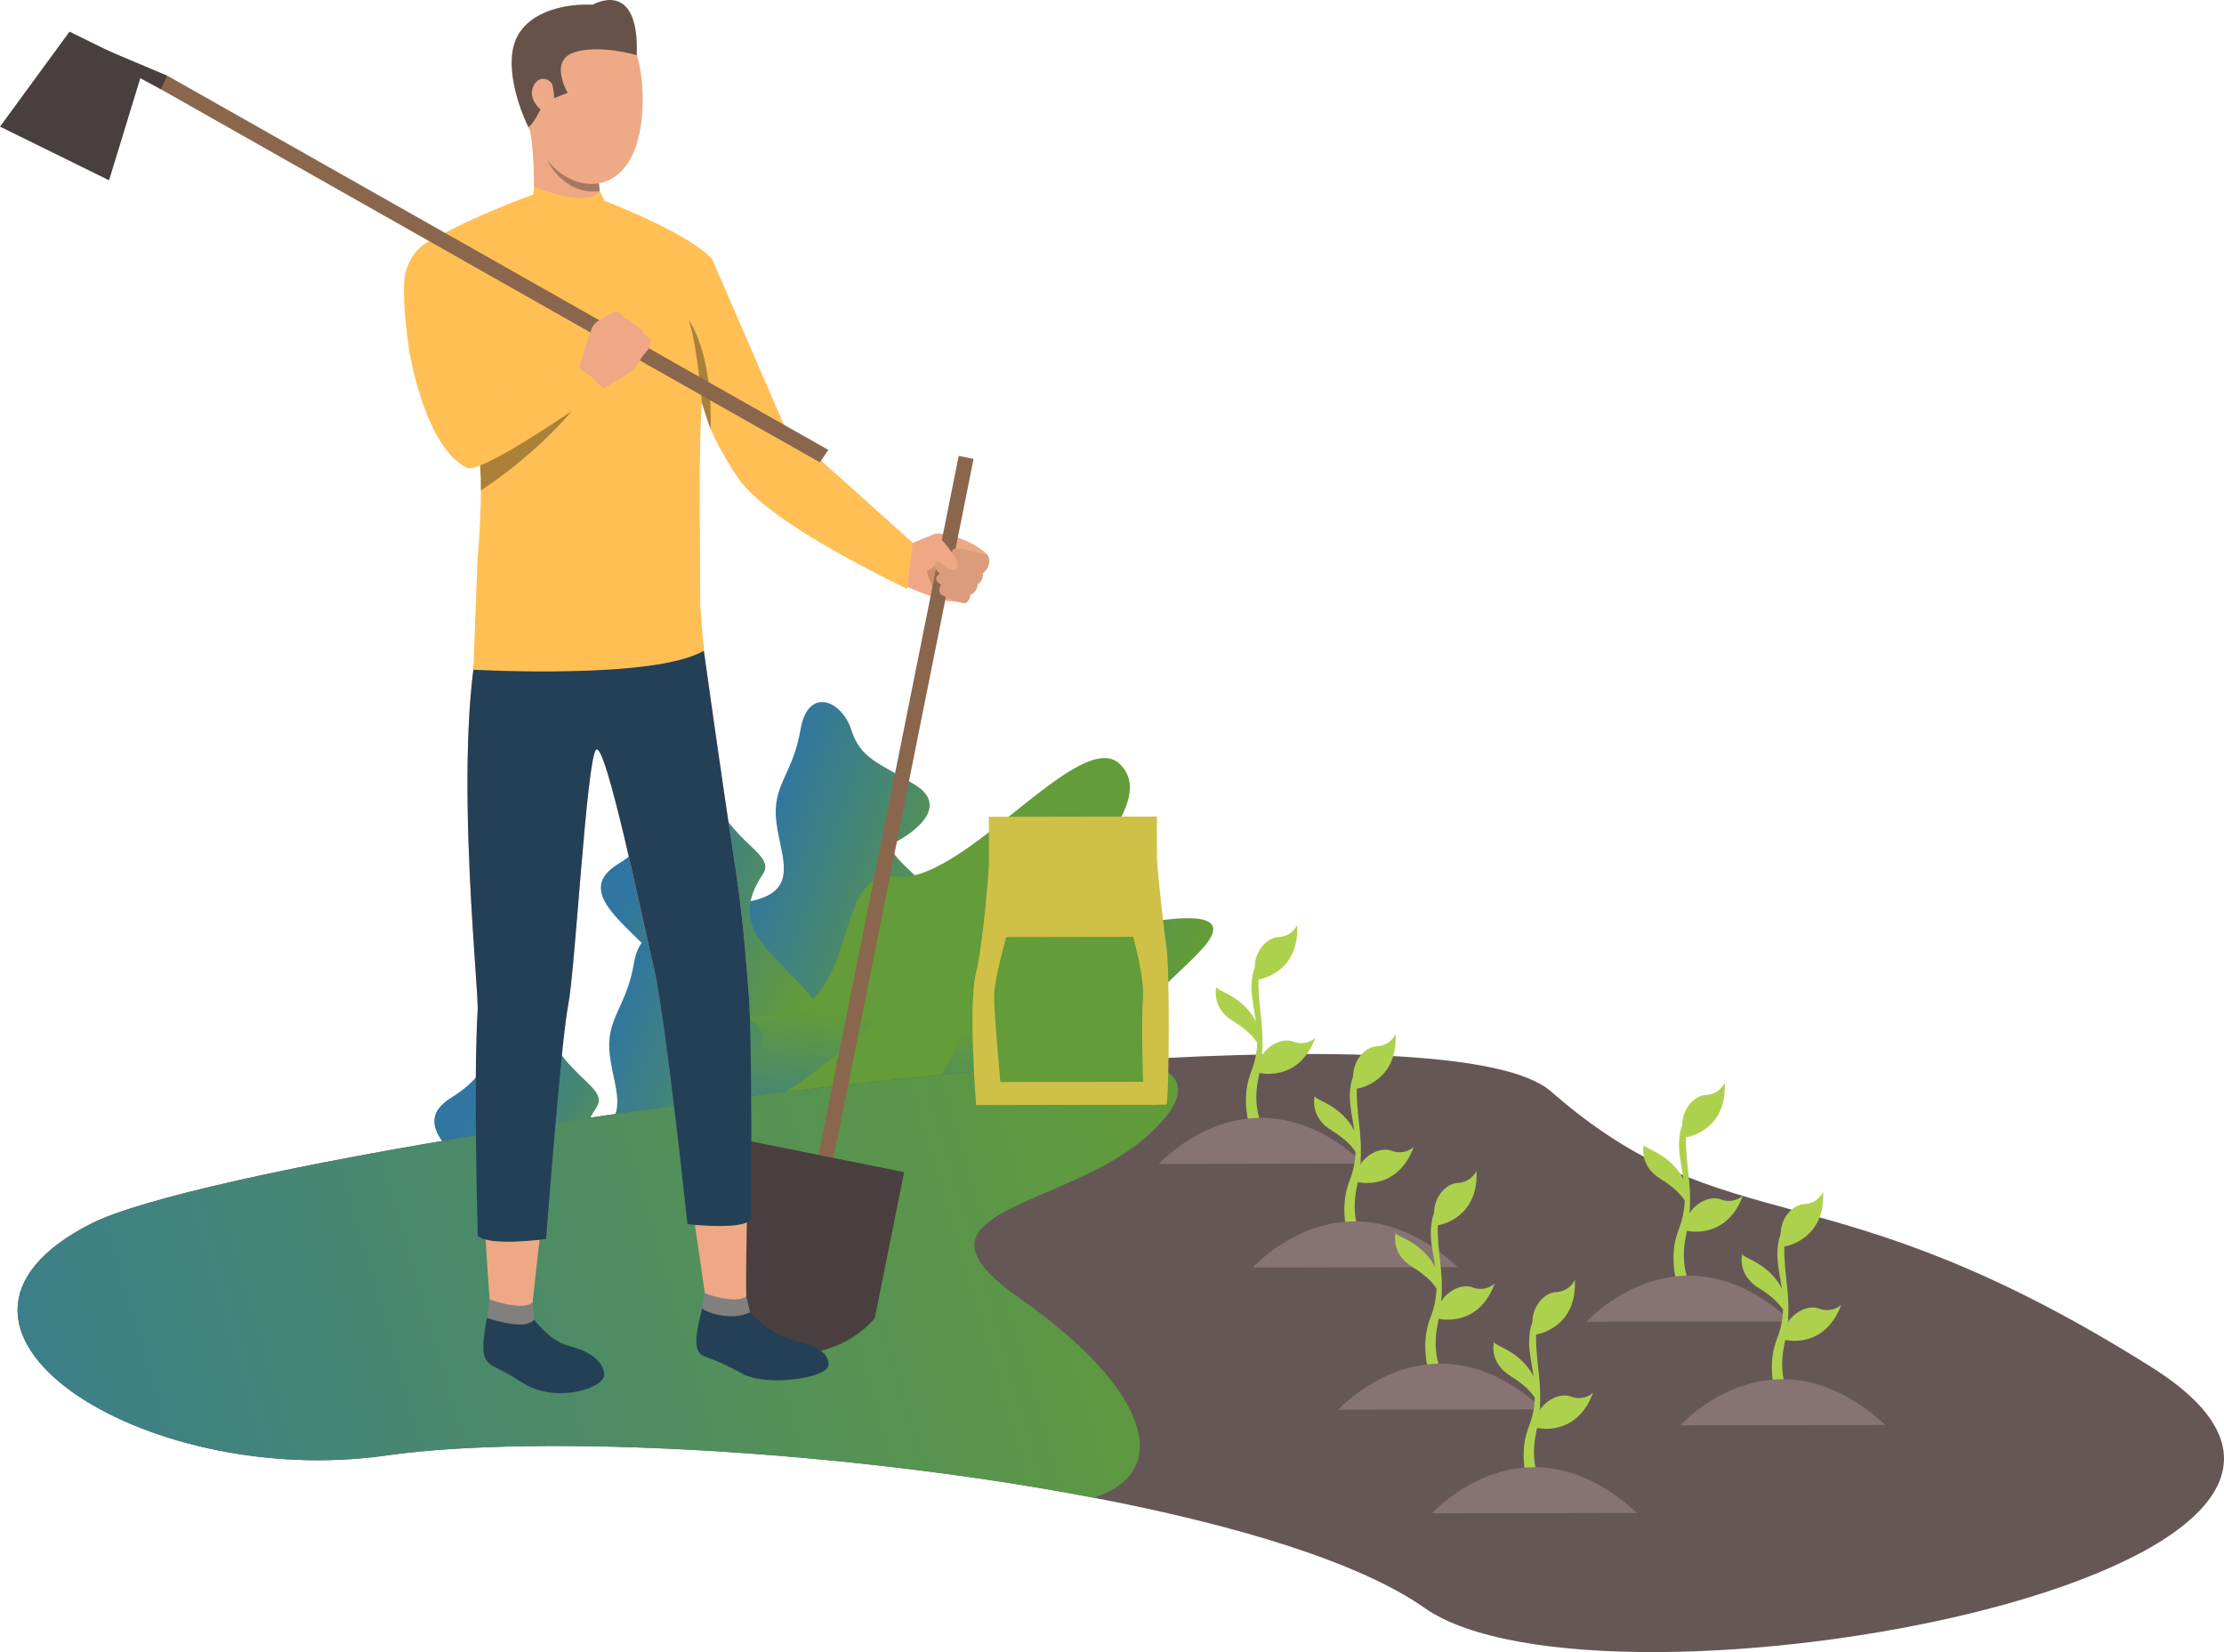<?xml version="1.0" encoding="UTF-8"?>
<!DOCTYPE svg PUBLIC "-//W3C//DTD SVG 1.1//EN" "http://www.w3.org/Graphics/SVG/1.1/DTD/svg11.dtd">
<!-- Creator: CorelDRAW 2020 (64-Bit) -->
<svg xmlns="http://www.w3.org/2000/svg" xml:space="preserve" width="100%" height="100%" version="1.1" style="shape-rendering:geometricPrecision; text-rendering:geometricPrecision; image-rendering:optimizeQuality; fill-rule:evenodd; clip-rule:evenodd"
viewBox="0 0 12195.15 9059.07"
 xmlns:xlink="http://www.w3.org/1999/xlink"
 xmlns:xodm="http://www.corel.com/coreldraw/odm/2003">
 <defs>
  <style type="text/css">
   <![CDATA[
    .fil16 {fill:#244057;fill-rule:nonzero}
    .fil15 {fill:#4A3F3F;fill-rule:nonzero}
    .fil24 {fill:#639C38;fill-rule:nonzero}
    .fil20 {fill:#665249;fill-rule:nonzero}
    .fil8 {fill:#665757;fill-rule:nonzero}
    .fil17 {fill:#81807E;fill-rule:nonzero}
    .fil11 {fill:#877373;fill-rule:nonzero}
    .fil14 {fill:#8A664D;fill-rule:nonzero}
    .fil22 {fill:#A77860;fill-rule:nonzero}
    .fil21 {fill:#AB8039;fill-rule:nonzero}
    .fil10 {fill:#ADD14D;fill-rule:nonzero}
    .fil13 {fill:#CF8C6C;fill-rule:nonzero}
    .fil23 {fill:#CFC147;fill-rule:nonzero}
    .fil25 {fill:#DB9C7C;fill-rule:nonzero}
    .fil12 {fill:#EEA886;fill-rule:nonzero}
    .fil19 {fill:#EEA987;fill-rule:nonzero}
    .fil18 {fill:#FFBF55;fill-rule:nonzero}
    .fil7 {fill:url(#id0)}
    .fil6 {fill:url(#id1)}
    .fil1 {fill:url(#id2)}
    .fil5 {fill:url(#id3)}
    .fil0 {fill:url(#id4)}
    .fil4 {fill:url(#id5)}
    .fil2 {fill:url(#id6)}
    .fil3 {fill:url(#id7)}
    .fil9 {fill:url(#id8)}
   ]]>
  </style>
  <linearGradient id="id0" gradientUnits="userSpaceOnUse" x1="3942.12" y1="7769.86" x2="4060.97" y2="6884.47">
   <stop offset="0" style="stop-opacity:1; stop-color:#3076A1"/>
   <stop offset="1" style="stop-opacity:1; stop-color:#639C38"/>
  </linearGradient>
  <linearGradient id="id1" gradientUnits="userSpaceOnUse" xlink:href="#id0" x1="2477.48" y1="6329.34" x2="3500.41" y2="6762.34">
  </linearGradient>
  <linearGradient id="id2" gradientUnits="userSpaceOnUse" xlink:href="#id0" x1="4312.24" y1="5447.3" x2="6238.29" y2="6126.15">
  </linearGradient>
  <linearGradient id="id3" gradientUnits="userSpaceOnUse" xlink:href="#id0" x1="3399.1" y1="6727.42" x2="5325.18" y2="7406.28">
  </linearGradient>
  <linearGradient id="id4" gradientUnits="userSpaceOnUse" xlink:href="#id0" x1="3994.23" y1="5006.47" x2="5173.08" y2="5434.59">
  </linearGradient>
  <linearGradient id="id5" gradientUnits="userSpaceOnUse" xlink:href="#id0" x1="3081.06" y1="6286.62" x2="4259.93" y2="6714.74">
  </linearGradient>
  <linearGradient id="id6" gradientUnits="userSpaceOnUse" xlink:href="#id0" x1="3390.63" y1="5049.22" x2="4413.55" y2="5482.21">
  </linearGradient>
  <linearGradient id="id7" gradientUnits="userSpaceOnUse" xlink:href="#id0" x1="4855.27" y1="6489.72" x2="4974.12" y2="5604.33">
  </linearGradient>
  <linearGradient id="id8" gradientUnits="userSpaceOnUse" xlink:href="#id0" x1="-1452.71" y1="8879.51" x2="6622.49" y2="6506.86">
  </linearGradient>
 </defs>
 <g id="Layer_x0020_1">
  <path class="fil0" d="M4297.4 6391.43c0,0 193.33,-85.04 248.17,-270.17 54.79,-185.17 89.91,-440.05 239.76,-505.74 149.85,-65.65 464.67,-240.89 473.88,-460.2 9.21,-219.36 -464.75,-479.56 -355.53,-534.15 109.14,-54.63 306.01,-200.13 112.31,-318.84 -193.65,-118.71 -296.56,-139.51 -347.81,-300.18 -51.21,-160.71 -238.19,-242.94 -279.34,1.49 -41.19,244.46 -156.93,300.3 -131.79,504.21 25.18,203.91 142.41,395.6 -184.52,441.06 -326.89,45.5 -207.98,266.39 -135.13,427.42 72.81,161.03 91.36,796.27 113.12,906.65 21.8,110.46 113.24,182.79 246.87,108.45z"/>
  <path class="fil1" d="M4214.98 6502.25c0,0 443.91,-167.59 582.22,-137.5 138.3,30.13 395.04,103.22 496.33,-12.51 101.3,-115.74 183.04,-506.02 508.2,-462.42 325.08,43.61 445,-34.07 426.25,-228.25 -18.7,-194.22 508.11,-488.69 413.14,-595.53 -94.98,-106.84 -813.04,89.87 -1026.41,164.57 -213.41,74.67 -420.18,-95.82 -538.04,111.31 -117.83,207.17 -511.9,384.33 -643.04,348.73 -131.1,-35.56 -236.9,-53.94 -269,142.69 -32.1,196.63 -164.65,317.15 -199.57,439.33 -34.92,122.21 -81.22,210.63 249.93,229.58z"/>
  <path class="fil2" d="M3885.91 4236.71c-15.77,-120.2 -223.1,-175.92 -255.36,-25.14 -32.26,150.73 43.41,350.34 -240.89,525.73 -284.33,175.39 150.25,382.57 256.85,593.08 106.6,210.47 87.74,441.58 176.4,624.13 88.62,182.56 67.91,537.32 221.61,456.38 153.67,-80.94 103.95,-274.15 192.53,-486.11 88.62,-211.92 384.61,-261.6 185.97,-488.28 -198.65,-226.72 -432.69,-357.22 -240.12,-642.84 84.96,-125.95 -248,-183.04 -297,-556.95z"/>
  <path class="fil3" d="M3945.13 6381.61c0,0 153.47,-143.61 75.02,-452.28 -78.44,-308.71 -226.8,-317.72 242.41,-368.57 469.26,-50.85 283.76,-797.19 652.61,-753.67 368.85,43.53 1011.28,-832.27 1227.1,-615.89 215.82,216.43 -300.02,575.06 -165.26,784.72 134.76,209.59 94.82,401.87 -341.09,415.31 -435.87,13.48 19.91,811.83 -560.69,801.78 -580.61,-10.06 -670.71,721.12 -1130.11,188.59z"/>
  <path class="fil4" d="M3384.28 7671.55c0,0 193.33,-85 248.13,-270.17 54.79,-185.13 89.95,-440.05 239.8,-505.7 149.85,-65.69 464.67,-240.92 473.88,-460.24 9.21,-219.36 -464.75,-479.55 -355.57,-534.14 109.18,-54.59 306.01,-200.09 112.35,-318.8 -193.7,-118.71 -296.56,-139.55 -347.81,-300.22 -51.21,-160.67 -238.19,-242.93 -279.38,1.49 -41.15,244.46 -156.93,300.34 -131.74,504.21 25.18,203.91 142.37,395.6 -184.52,441.06 -326.89,45.5 -208.02,266.43 -135.17,427.42 72.85,161.03 91.35,796.26 113.16,906.69 21.76,110.43 113.24,182.76 246.88,108.41z"/>
  <path class="fil5" d="M3301.85 7782.37c0,0 443.91,-167.55 582.21,-137.46 138.26,30.09 395,103.22 496.29,-12.51 101.29,-115.73 183.07,-506.06 508.19,-462.41 325.12,43.61 445.04,-34.11 426.3,-228.3 -18.75,-194.18 508.07,-488.64 413.14,-595.53 -94.98,-106.81 -813.08,89.87 -1026.45,164.57 -213.37,74.66 -420.18,-95.82 -538,111.35 -117.87,207.17 -511.94,384.3 -643.04,348.69 -131.1,-35.56 -236.94,-53.94 -269.04,142.69 -32.1,196.67 -164.65,317.19 -199.53,439.41 -34.92,122.17 -81.22,210.59 249.93,229.5z"/>
  <path class="fil6" d="M2972.75 5516.83c-15.73,-120.2 -223.1,-175.87 -255.33,-25.14 -32.26,150.77 43.41,350.34 -240.92,525.78 -284.29,175.35 150.29,382.56 256.89,593.07 106.6,210.47 87.74,441.58 176.4,624.09 88.62,182.59 67.91,537.32 221.57,456.38 153.67,-80.94 103.99,-274.15 192.57,-486.07 88.58,-211.96 384.62,-261.6 185.97,-488.32 -198.64,-226.72 -432.73,-357.22 -240.12,-642.8 84.96,-125.99 -248,-183.04 -297.04,-556.99z"/>
  <path class="fil7" d="M3031.96 7661.73c0,0 153.51,-143.61 75.07,-452.28 -78.44,-308.67 -226.8,-317.72 242.41,-368.56 469.21,-50.85 283.76,-797.15 652.61,-753.67 368.85,43.52 1011.28,-832.27 1227.11,-615.89 215.82,216.39 -300.02,575.09 -165.26,784.72 134.76,209.63 94.81,401.87 -341.09,415.31 -435.91,13.48 19.87,811.83 -560.69,801.81 -580.65,-10.06 -670.72,721.08 -1130.16,188.55z"/>
  <path class="fil8" d="M7811.21 8816.71c-357.26,-250.86 -1034.5,-455.26 -1815.43,-604.42 -1357.56,-259.39 -3029.06,-351.71 -3879.11,-231.11 -1339.1,190.07 -2721.71,-705.35 -1620.65,-1269.67 544.11,-278.9 3473.3,-761.15 5646.59,-896.11 0,0 0.16,0 0.56,0 1167.53,-72.29 2116.86,-44.69 2360.96,168.8 978.98,855.64 1507.53,387.27 3295.61,1513.89 1787.92,1126.61 -3010.72,2005.67 -3988.53,1318.62z"/>
  <path class="fil9" d="M6294.74 6225.89c-445.88,404.13 -1400.89,405.78 -705.47,891.69 695.33,485.67 860.99,951.22 406.7,1094.71 0,0 0,0 -0.2,0 -1357.56,-259.39 -3029.06,-351.71 -3879.11,-231.11 -1339.1,190.07 -2721.71,-705.35 -1620.65,-1269.67 544.11,-278.9 3473.3,-761.15 5646.59,-896.11 0,0 0.16,0 0.56,0 20.84,0.4 589.25,13.6 151.57,410.48z"/>
  <path class="fil10" d="M6905.68 5883.63c46.26,8.77 224.96,27.07 307.34,-193.13 0,0 -48.72,48.27 -122.65,20.72 -52.7,-19.59 -130.78,12.23 -170.61,76.87 12.75,-139.87 -13.24,-235.89 -18.55,-363.5 -0.8,-19.39 -0.88,-36.93 -0.52,-53.14 31.7,-5.83 224.51,-51.41 212.56,-300.18 0,0 -25.67,63.56 -104.47,67.5 -62.52,3.1 -128.89,77.28 -128.2,164.13 -10.3,27.15 -17.38,59.26 -18.02,105.64 -0.85,61.83 15.04,125.31 24.74,195.1 -8.45,-17.9 -18.87,-36.28 -33.95,-54.83 -79.89,-98.35 -167.07,-110.34 -183.48,-135.61 0,0 -30.78,112.15 93.61,187.54 76.19,46.18 113.12,89.99 130.46,117.14 -1.89,49.52 -11.06,102.54 -33.79,160.63 -76.92,196.47 29.24,402.28 29.24,402.28l67.94 -41.96c0,0 -103.22,-118.91 -56,-331.44 1.85,-8.41 2.78,-15.65 4.34,-23.78z"/>
  <path class="fil11" d="M6355.09 6382.45c0,0 509.52,-567.41 1124.32,-1.93l-1124.32 1.93z"/>
  <path class="fil10" d="M7444.98 6482.22c46.26,8.81 224.91,27.04 307.34,-193.13 0,0 -48.76,48.31 -122.65,20.76 -52.7,-19.63 -130.82,12.19 -170.65,76.83 12.75,-139.91 -13.2,-235.89 -18.51,-363.5 -0.8,-19.35 -0.88,-36.93 -0.56,-53.18 31.74,-5.79 224.55,-51.37 212.61,-300.14 0,0 -25.71,63.56 -104.51,67.5 -62.48,3.1 -128.85,77.28 -128.17,164.13 -10.3,27.15 -17.38,59.22 -18.02,105.68 -0.84,61.83 15.05,125.27 24.74,195.06 -8.49,-17.9 -18.91,-36.24 -33.95,-54.83 -79.89,-98.32 -167.06,-110.35 -183.52,-135.61 0,0 -30.78,112.16 93.61,187.54 76.23,46.18 113.16,89.99 130.5,117.14 -1.93,49.52 -11.06,102.54 -33.79,160.63 -76.91,196.47 29.24,402.28 29.24,402.28l67.94 -41.96c0,0 -103.22,-118.91 -56.04,-331.44 1.89,-8.37 2.78,-15.65 4.39,-23.78z"/>
  <path class="fil11" d="M6869.2 6950.19c0,0 509.52,-567.37 1124.32,-1.93l-1124.32 1.93z"/>
  <path class="fil10" d="M7888.85 7231.5c46.26,8.81 224.91,27.07 307.3,-193.13 0,0 -48.72,48.27 -122.65,20.76 -52.66,-19.59 -130.78,12.23 -170.61,76.83 12.75,-139.87 -13.19,-235.89 -18.5,-363.5 -0.85,-19.35 -0.93,-36.93 -0.56,-53.18 31.74,-5.79 224.55,-51.37 212.6,-300.1 0,0 -25.7,63.52 -104.51,67.46 -62.51,3.14 -128.89,77.28 -128.17,164.13 -10.34,27.15 -17.38,59.26 -18.02,105.68 -0.89,61.83 15.04,125.27 24.74,195.07 -8.48,-17.86 -18.87,-36.25 -33.95,-54.87 -79.89,-98.28 -167.07,-110.34 -183.52,-135.57 0,0 -30.78,112.16 93.61,187.54 76.23,46.14 113.16,89.99 130.5,117.14 -1.93,49.52 -11.06,102.58 -33.79,160.63 -76.95,196.47 29.25,402.28 29.25,402.28l67.9 -41.96c0,0 -103.18,-118.91 -56,-331.44 1.85,-8.41 2.78,-15.69 4.39,-23.77z"/>
  <path class="fil11" d="M7338.25 7730.32c0,0 509.48,-567.37 1124.32,-1.89l-1124.32 1.89z"/>
  <path class="fil10" d="M8428.1 7830.09c46.3,8.81 224.91,27.07 307.38,-193.09 0,0 -48.76,48.28 -122.69,20.72 -52.66,-19.59 -130.82,12.23 -170.61,76.88 12.75,-139.91 -13.19,-235.9 -18.54,-363.54 -0.81,-19.35 -0.89,-36.93 -0.52,-53.14 31.7,-5.79 224.51,-51.37 212.6,-300.18 0,0 -25.7,63.56 -104.51,67.5 -62.51,3.14 -128.89,77.28 -128.17,164.13 -10.34,27.15 -17.38,59.26 -18.02,105.68 -0.89,61.83 15,125.27 24.7,195.1 -8.44,-17.94 -18.87,-36.29 -33.95,-54.87 -79.85,-98.32 -167.03,-110.35 -183.48,-135.61 0,0 -30.78,112.19 93.61,187.54 76.23,46.18 113.12,89.99 130.5,117.14 -1.93,49.52 -11.11,102.58 -33.83,160.63 -76.91,196.47 29.29,402.28 29.29,402.28l67.91 -41.96c0,0 -103.19,-118.91 -56.04,-331.44 1.89,-8.41 2.81,-15.65 4.39,-23.77z"/>
  <path class="fil11" d="M7852.36 8298.06c0,0 509.52,-567.37 1124.28,-1.93l-1124.28 1.93z"/>
  <path class="fil10" d="M9249.91 6749.09c46.26,8.77 224.91,27.04 307.34,-193.13 0,0 -48.76,48.27 -122.69,20.72 -52.66,-19.59 -130.78,12.23 -170.61,76.87 12.75,-139.91 -13.2,-235.93 -18.5,-363.54 -0.85,-19.35 -0.89,-36.93 -0.56,-53.14 31.74,-5.79 224.55,-51.37 212.6,-300.18 0,0 -25.7,63.56 -104.51,67.54 -62.52,3.1 -128.89,77.24 -128.17,164.09 -10.34,27.19 -17.38,59.26 -18.02,105.68 -0.84,61.83 15.05,125.27 24.74,195.1 -8.49,-17.94 -18.91,-36.28 -33.95,-54.87 -79.89,-98.31 -167.06,-110.34 -183.52,-135.57 0,0 -30.78,112.11 93.61,187.5 76.23,46.18 113.16,89.99 130.5,117.14 -1.93,49.52 -11.06,102.58 -33.79,160.63 -76.91,196.47 29.25,402.31 29.25,402.31l67.9 -41.96c0,0 -103.18,-118.95 -56,-331.48 1.85,-8.41 2.78,-15.65 4.39,-23.74z"/>
  <path class="fil11" d="M8699.31 7247.87c0,0 509.48,-567.37 1124.28,-1.89l-1124.28 1.89z"/>
  <path class="fil10" d="M9789.16 7347.63c46.26,8.85 224.95,27.07 307.34,-193.09 0,0 -48.72,48.27 -122.65,20.72 -52.66,-19.59 -130.78,12.23 -170.61,76.87 12.71,-139.91 -13.2,-235.89 -18.55,-363.54 -0.8,-19.35 -0.88,-36.93 -0.52,-53.14 31.7,-5.83 224.51,-51.37 212.6,-300.14 0,0 -25.7,63.56 -104.51,67.46 -62.52,3.14 -128.89,77.28 -128.17,164.13 -10.34,27.15 -17.38,59.26 -18.02,105.68 -0.88,61.83 15.05,125.27 24.7,195.11 -8.45,-17.94 -18.87,-36.29 -33.95,-54.87 -79.85,-98.32 -167.02,-110.35 -183.48,-135.57 0,0 -30.78,112.16 93.61,187.5 76.23,46.18 113.12,89.99 130.5,117.14 -1.93,49.52 -11.06,102.58 -33.83,160.63 -76.91,196.47 29.29,402.31 29.29,402.31l67.9 -42c0,0 -103.18,-118.87 -56.04,-331.4 1.89,-8.44 2.81,-15.69 4.39,-23.81z"/>
  <path class="fil11" d="M9213.42 7815.6c0,0 509.48,-567.37 1124.28,-1.89l-1124.28 1.89z"/>
  <path class="fil12" d="M4977.85 2988.25c0,0 128.65,-53.67 148.56,-61.23 19.91,-7.6 77.8,5.83 142.97,27.07 65.17,21.24 143.74,79.05 146.87,90.43 3.18,11.39 11.67,21.44 1.61,50.04 -10.06,28.6 -34.31,47.27 -34.31,47.27 0,0 4.22,41.11 -27.4,61.83 0,0 5.23,40.23 -34.47,57.93 0,0 -2.01,36.61 -31.98,47.02 0,0 -58.05,-13.39 -80.98,-12.11 -22.93,1.2 -141.8,-34.84 -250.46,-87.01 0,0 -122.25,-52.86 19.59,-221.25z"/>
  <path class="fil13" d="M5158.04 3070.39c0,0 -48.96,50.09 -69.84,57.2 -20.83,7.12 54.27,145.94 54.27,145.94 0,0 74.82,-142.04 15.57,-203.15z"/>
  <path class="fil12" d="M4932.15 2991.1c0,0 60.43,5.19 100.29,-4.39 39.83,-9.57 -43.52,182.68 -43.52,182.68 0,0 -76.35,-78.65 -133.68,-91.96 -57.41,-13.31 76.91,-86.33 76.91,-86.33z"/>
  <polygon class="fil14" points="4537.16,6514.88 4455.58,6498.51 5256.91,2499.93 5338.5,2516.33 "/>
  <path class="fil15" d="M4101.41 6255.09l-160.99 801.01c93.73,285.61 371.54,368.12 371.54,368.12 0,0 288.07,31.26 484.87,-195.99l160.99 -801.01 -856.41 -172.13z"/>
  <path class="fil16" d="M4107.33 7189.94c0,0 116.42,129.53 234.45,156.52 117.99,26.95 200.57,61.51 201.58,135.97 1.05,74.46 -339.28,124.06 -474.41,49.24 -201.66,-111.67 -222.09,-77.88 -244.54,-133.84 -22.41,-55.91 23.65,-205.56 25.02,-223.54 1.65,-22 257.9,15.65 257.9,15.65z"/>
  <path class="fil16" d="M2921.82 7225.79c0,0 85.69,126.23 200.09,155.16 112.8,28.56 185.93,83.15 191.6,155.48 5.59,72.37 -265.58,167.59 -456.42,40.79 -125.39,-83.31 -172.13,-78.44 -197.44,-131.46 -25.35,-53.06 8.77,-201.26 10.34,-219.04 1.81,-21.44 251.82,-0.93 251.82,-0.93z"/>
  <path class="fil12" d="M3848.3 3489.85c0,0 119.72,855.72 170.08,1174.28 58.93,372.51 69.59,577.83 86.17,770.64 20.88,242.53 -24.82,1622.22 -10.42,1693.1 14.44,70.93 -229.18,-36.16 -229.18,-36.16 0,0 -215.1,-1511.47 -276.44,-1769.7 -57.12,-240.4 -269.28,-1275.62 -320.9,-1209.85 -51.65,65.73 -113.84,1208.64 -151.86,1398.43 -37.97,189.76 -197.56,1652.71 -197.56,1652.71 0,0 -162.11,36.89 -232.43,-22.44 0,0 -90.47,-1241.3 -66.66,-1597 9.05,-135.57 -161.59,-1624.92 52.98,-2224.99 113.36,-317.11 1176.22,170.97 1176.22,170.97z"/>
  <path class="fil16" d="M3848.3 3489.85c0,0 119.72,855.72 170.08,1174.28 58.93,372.51 69.59,577.83 86.17,770.64 20.88,242.53 14.44,1165.76 14.96,1238.09 0.52,80.29 -350.06,39.46 -350.06,39.46 0,0 -119.6,-1132.08 -180.94,-1390.31 -57.12,-240.4 -269.28,-1275.62 -320.9,-1209.85 -51.65,65.73 -113.84,1208.64 -151.86,1398.43 -37.97,189.76 -121.33,1283.1 -121.33,1283.1 0,0 -304.32,43.13 -374.64,-16.21 0,0 -24.5,-877.93 -0.69,-1233.62 9.05,-135.57 -161.59,-1624.92 52.98,-2224.99 113.36,-317.11 1176.22,170.97 1176.22,170.97z"/>
  <path class="fil17" d="M3864.96 7091.71c0,0 162.52,61.67 227.53,17.86l20.23 86.17c0,0 -52.26,30.41 -142.28,19.19 -90.03,-11.26 -121,-40.63 -121,-40.63l15.53 -82.59z"/>
  <path class="fil17" d="M2684.6 7125.22c0,0 186.78,68.99 236.22,14.28l8.53 96.67c0,0 -18.39,29.97 -91.4,26.43 -72.97,-3.5 -167.95,-35.88 -167.95,-35.88l14.6 -101.5z"/>
  <path class="fil18" d="M5004.97 2976.82l-30.41 253.07c-793.41,-387.91 -897.52,-571.03 -926.76,-608.28 -20.19,-25.62 -108.41,-165.94 -151.3,-269.8 -3.62,-8.65 -6.92,-17.06 -9.78,-25.15l-38.22 -119.23c-0.04,0.04 -0.04,0.12 -0.04,0.2 -17.14,243.13 -10.1,612.67 -8.89,1114.22l19.71 246.23c-269.44,160.51 -1263.71,104.15 -1263.71,104.15l22.41 -594.04c0,0 18.5,-208.62 19.27,-389.28 0.08,-20.72 -0.08,-41.03 -0.48,-60.62 0,0 -0.81,-30.05 -4.06,-75.99l0 -0.04c-7.2,-99.85 -26.19,-274.47 -74.67,-377.26 -68.75,-145.74 -296.6,-223.83 -309.63,-228.17 -0.4,-0.12 -0.56,-0.2 -0.56,-0.2 0,0 -1.65,-9.9 -4.22,-26.99 -0.32,-2.26 -0.52,-3.38 -0.52,-3.38 -11.87,-79.93 -40.75,-297.93 -21.96,-412.78 36.29,-142.37 122.85,-174.83 147.07,-188.51 252.59,-142 557.48,-248.72 557.48,-248.72 77.64,4.38 309.59,25.74 384.21,32.67 0,0 459.93,175.03 594.81,320.89l402.96 930.46 697.31 626.55z"/>
  <path class="fil12" d="M3372.01 1204.47c0,0 -154.68,84.92 -448.62,-59.82 0,0 21,-292.86 -29.61,-487.16 -50.61,-194.34 391.13,272.91 391.13,272.91 -4.99,3.26 -6.68,22.37 -5.07,49.24 0.48,8.73 1.37,18.3 2.61,28.48 1.57,12.71 3.7,26.23 6.44,40.03 0.68,3.82 1.49,7.6 2.29,11.38 14.16,64.89 40.75,132.31 80.82,144.94z"/>
  <path class="fil19" d="M2896.68 695.76c0.12,0.28 0.12,0.28 0.12,0.28 32.94,69.83 72.97,136.17 116.98,192.41 152.1,194.46 506.02,198.65 510.33,-335.94 0.81,-101.21 -11.99,-183.36 -32.42,-249.89 -72.81,-237.14 -243.14,-276.32 -243.14,-276.32 -125.79,-6.72 -345.83,24.78 -418.89,188.67 -51.89,116.42 -13.88,309.19 67.02,480.8z"/>
  <path class="fil20" d="M2896.68 695.76c0.12,0.28 0.12,0.28 0.12,0.28 0,0 18.14,4.83 83.27,-127.28 13.07,-26.47 23.17,-7.56 28.85,-19.27l104.03 -40.79c0,0 -103.26,-172.06 31.34,-220.05 137.26,-48.96 347.41,13.96 347.41,13.96 14.84,-428.63 -243.14,-276.32 -243.14,-276.32 -125.79,-6.72 -345.83,24.78 -418.89,188.67 -51.89,116.42 -13.88,309.19 67.02,480.8z"/>
  <path class="fil19" d="M3029.95 469.43c-7.81,-35.72 -78.44,-66.37 -108.3,10.46 -29.89,76.87 70.64,158.13 97.07,141.24 26.39,-16.89 24.14,-92.56 11.22,-151.7z"/>
  <path class="fil18" d="M3170.75 1943.5c0,0 -306.09,186.54 -372.71,213.08 -47.87,19.11 -115.21,-53.34 -177.16,-225.15 0,0 -167.23,-238.75 -377.78,-15.17 0,0 80.41,529.44 317.35,649.88 78.33,39.79 756.6,-435.58 756.6,-435.58 0,0 -81.7,-115.41 -146.31,-187.06z"/>
  <path class="fil18" d="M2927.57 1023.61c0,0 281.83,116.86 362.13,28.68l25.67 47.19 92.6 128.28c0,0 -396.24,108.94 -494.84,-17.42l14.44 -186.74z"/>
  <path class="fil21" d="M3896.5 2351.81c-3.62,-8.65 -6.92,-17.06 -9.78,-25.15l-38.22 -119.23c-0.04,0.04 -0.04,0.12 -0.04,0.2 0,-0.2 0,-0.28 0,-0.28 0,0 -5.23,-65.89 -15.37,-150.69 -0.04,0 0,-0.04 0,-0.04 -11.91,-99.2 -30.57,-224.27 -55.59,-300.3 0,0 41.48,53.7 75.59,177.16 4.7,16.9 9.21,35.16 13.52,54.75 19.83,90.75 33.99,210.59 29.89,363.58z"/>
  <path class="fil21" d="M3135.51 2254.21c-220.49,258.94 -498.26,434.7 -498.26,434.7 0.08,-20.72 -0.08,-41.03 -0.48,-60.62 0,0 -0.81,-30.05 -4.06,-75.99 0.36,-0.12 0.76,-0.28 1.17,-0.48 124.79,-48.96 364.02,-207.06 386.19,-221.78 0.8,-0.52 115.21,-75.75 115.45,-75.83z"/>
  <path class="fil22" d="M3288.9 1048.15c-199.09,24.09 -287.63,-169.16 -287.63,-169.16 132.67,162.52 279.82,126.84 283.28,125.99 1.57,12.67 1.61,29.37 4.35,43.17z"/>
  <polygon class="fil14" points="870.85,483.15 917.14,414.85 4542.03,2466.86 4495.77,2535.24 "/>
  <polygon class="fil15" points="917.14,414.85 572.52,269.5 549.06,311.02 882.86,489.95 "/>
  <polygon class="fil15" points="381.22,173.52 786.51,372.97 598.04,988.65 -0,694.39 "/>
  <path class="fil12" d="M3569.48 1874.3c0,0 -5.83,29.53 -14.69,41.15 0,0 -17.74,19.99 -29.48,34.96 -3.7,4.75 -6.84,9.01 -8.57,11.95 -7.24,12.27 -19.47,41.43 -45.17,66.05 -25.67,24.62 -163.81,102.3 -163.81,102.3l-63.12 -62.71 -67.54 -50.28c0,0 56.96,-210.31 78.24,-236.02 2.05,-2.5 4.22,-4.91 6.44,-7 20.11,-20 43.48,-26.43 55.27,-35.72 4.35,-3.42 49.72,-34.19 65.45,-29.61 21.88,6.31 34.43,19.59 39.06,34.48 0,0 42.24,14.28 58.13,39.78 0,0 39.38,11.91 50.12,49.24 0,0 38.62,16.57 39.67,41.43z"/>
  <polygon class="fil23" points="6346.52,6057.41 5425.02,6058.94 5422.33,4478.8 6343.82,4477.23 "/>
  <path class="fil23" d="M6344.22 4722.22c0,0 28.96,319.08 50.49,455.5 21.52,136.41 15.65,848.8 1.49,879.58l-1043.71 1.77c0,0 -43.52,-549.11 -1.24,-720.72 42.32,-171.61 71.56,-590.54 71.56,-590.54l921.41 -25.58z"/>
  <path class="fil24" d="M5517.79 5138.13c0,0 -67.06,234.41 -66.9,326.73 0.16,92.28 34.52,468.57 34.52,468.57l782.79 -1.33c0,0 -11.22,-333.73 -0.76,-450.87 10.46,-117.18 -53.83,-344.27 -53.83,-344.27l-695.82 1.17z"/>
  <path class="fil25" d="M5399.44 3039.58c0,0 -164.73,-49.24 -175.92,-23.65 -11.22,25.54 0.16,41.71 0.16,41.71l-77 10.5c0,0 -47.07,35.72 5.59,76.56 0,0 -47.39,28.8 8.13,62.15 0,0 -22.77,32.99 0.24,52.94 22.97,19.99 130.26,47.31 130.26,47.31 0,0 25.26,-4.43 28.6,-47.87 0,0 42,-12.47 40.51,-53.91 0,0 31.82,-16.41 29.81,-61.19 0,0 56.07,-43.93 26.31,-98.4 0,0 -9.74,-4.1 -16.69,-6.15z"/>
  <path class="fil12" d="M5134.66 2930.44c0,0 85.2,81.58 112.15,146.59 6.07,14.72 9.33,30.09 -2.05,41.28 -11.34,11.18 -42,9.01 -80.7,-24.5 -38.7,-33.47 -104.07,-59.01 -104.07,-59.01 0,0 -29.69,-46.06 74.66,-104.35z"/>
 </g>
</svg>
